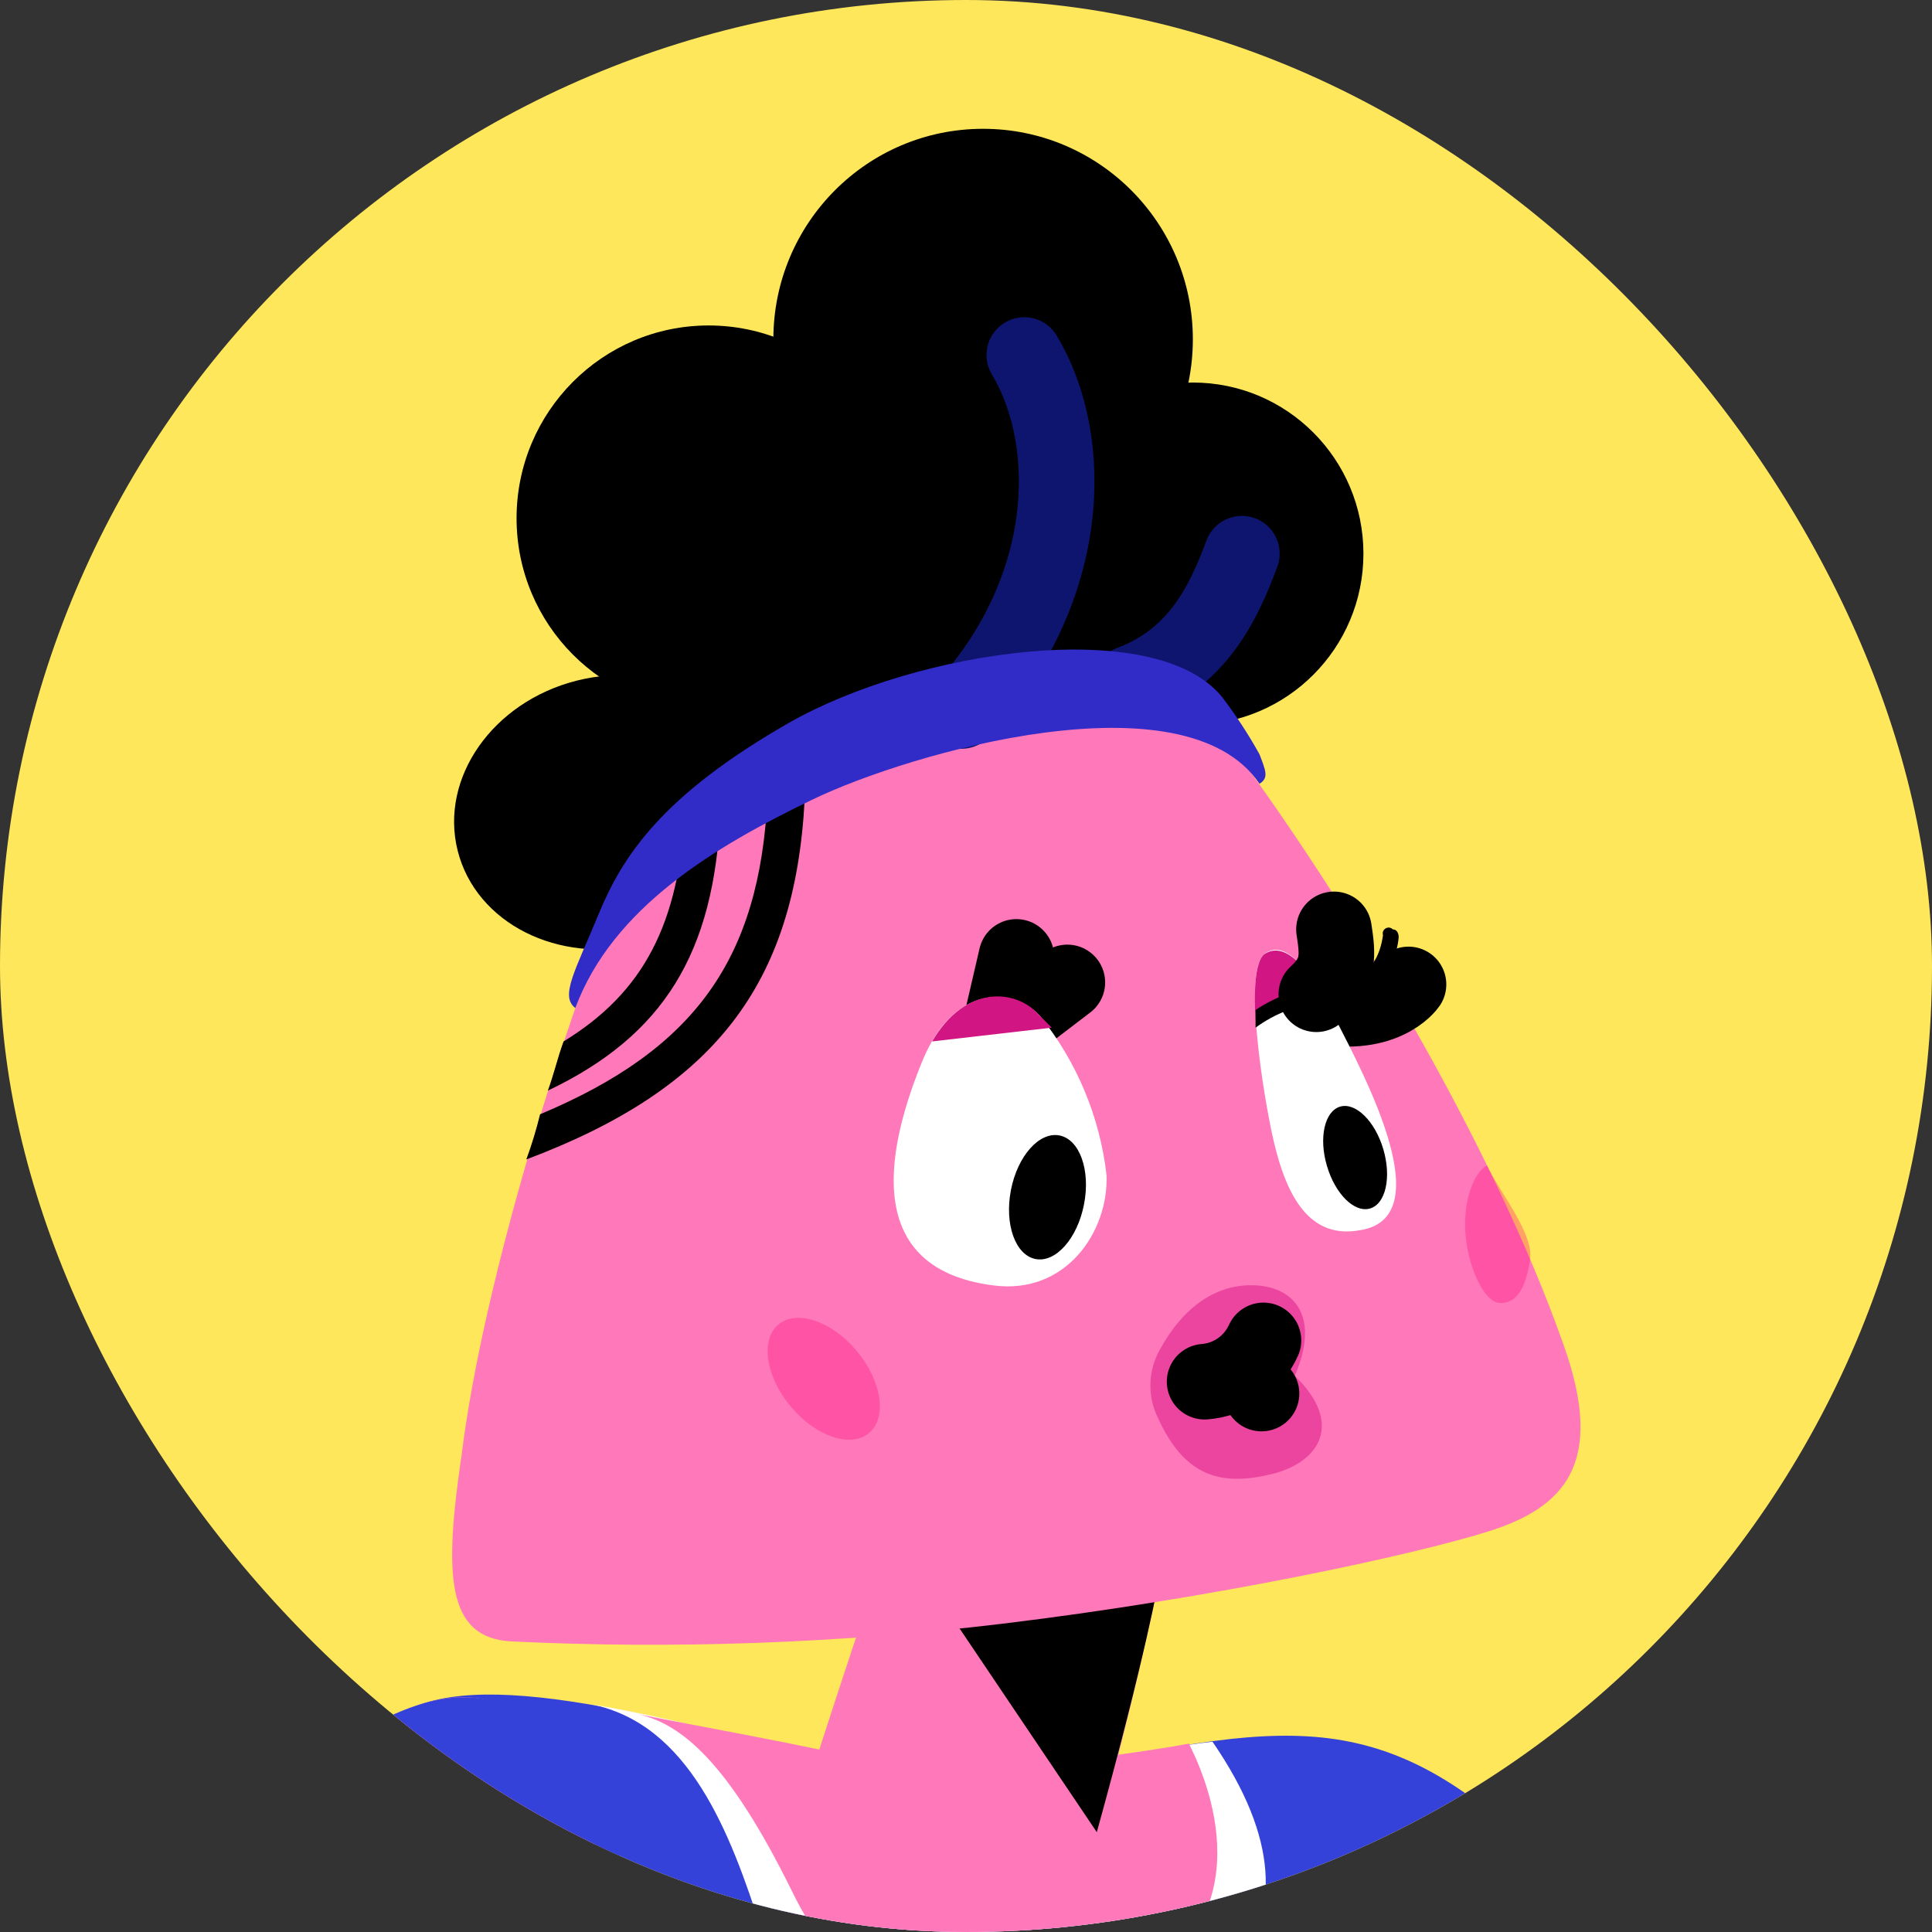 <svg width="24" height="24" viewBox="0 0 24 24" fill="none" xmlns="http://www.w3.org/2000/svg">
<rect x="0" y="0" width="24" height="24" fill="#333333" stroke="none"/>
<g clip-path="url(#clip0_70_2483)">
<rect width="24" height="24" rx="12" fill="#FFE75C"/>
<path d="M10.8 19.852C10.313 21.269 9.461 23.981 9.461 23.981H13.308C14.161 20.927 14.404 19.584 14.404 19.584L10.8 19.852Z" fill="#FF78B9"/>
<path d="M20.005 23.908C20.259 23.654 20.556 23.447 20.882 23.297L19.689 23.078C19.055 22.98 18.909 22.858 18.641 22.613C16.742 21.025 15.427 21.514 11.871 22.271C8.633 21.441 6.246 20.707 5.102 21.221C3.957 21.734 4.444 24.03 5.102 26.645C5.759 29.259 6.417 31.678 6.417 31.678H18.154C18.3 30.261 18.033 27.744 17.765 25.985L19.08 26.303C19.08 25.423 19.25 24.617 20.005 23.908Z" fill="#3442D9"/>
<path d="M7.342 21.171C8.56 21.416 9.071 22.76 9.461 23.981C9.85 25.203 11.117 26.205 13.016 25.716C14.915 25.228 16.742 24.079 15.062 21.636C14.209 21.734 13.211 21.978 11.871 22.271C10.069 21.807 8.535 21.367 7.342 21.171Z" fill="white"/>
<path d="M9.85 23.517C10.751 25.35 12.505 25.643 14.136 24.666C15.768 23.688 14.915 21.953 14.769 21.66C13.99 21.807 13.065 21.88 11.871 22.124C10.361 21.734 9.022 21.513 7.926 21.294C8.462 21.416 9.047 21.88 9.85 23.517Z" fill="#FF78B9"/>
<path d="M5.223 21.171C3.957 21.587 3.275 22.857 4.176 24.91C4.322 25.203 4.371 25.325 4.42 26.156C4.468 26.987 4.639 29.552 5.881 33.682C6.173 34.732 6.66 34.537 8.218 34.39C9.777 34.244 16.888 33.071 16.888 33.071V30.774L8.754 30.652C8.243 27.475 7.804 24.763 7.512 23.395C7.22 22.027 6.636 20.732 5.223 21.171Z" fill="#FF78B9"/>
<path d="M7.78 23.395C7.488 22.051 6.636 20.732 5.223 21.171C3.811 21.611 3.275 22.858 4.176 24.91C4.322 25.203 4.371 25.325 4.42 26.156C4.482 27.264 4.62 28.366 4.834 29.455C4.857 28.943 5.017 28.447 5.295 28.018C5.573 27.588 5.96 27.241 6.417 27.011L8.024 26.229C8.413 26.034 7.926 24.055 7.78 23.395Z" fill="#3442D9"/>
<path d="M14.404 19.584L11.628 19.779L11.798 20.048L13.625 22.76C14.234 20.561 14.404 19.584 14.404 19.584Z" fill="black"/>
<path d="M7.984 11.725C9.027 11.462 9.69 10.517 9.464 9.614C9.238 8.71 8.209 8.192 7.165 8.455C6.122 8.718 5.459 9.663 5.685 10.566C5.911 11.469 6.94 11.988 7.984 11.725Z" fill="black"/>
<path d="M5.735 18.069C6.003 15.894 7.05 12.546 7.829 10.738C9.534 6.829 10.362 5.51 11.457 5.51C12.553 5.51 13.601 7 15.159 9.077C16.718 11.154 18.544 14.208 19.421 16.7C19.956 18.191 19.421 18.728 18.495 19.022C17.57 19.314 15.086 19.852 12.456 20.17C10.428 20.414 8.384 20.488 6.344 20.39C5.54 20.341 5.516 19.559 5.735 18.069Z" fill="#FF78B9"/>
<path d="M12.651 12.668L13.259 12.204" stroke="black" stroke-width="0.939" stroke-miterlimit="10" stroke-linecap="round"/>
<path d="M12.456 12.62L12.626 11.887" stroke="black" stroke-width="0.939" stroke-miterlimit="10" stroke-linecap="round"/>
<path d="M8.949 10.079C8.973 9.956 8.876 9.859 8.73 9.834C8.701 9.834 8.673 9.84 8.646 9.851C8.619 9.862 8.595 9.878 8.575 9.898C8.555 9.919 8.538 9.943 8.527 9.97C8.516 9.997 8.511 10.025 8.511 10.054C8.438 11.471 7.999 12.326 7.001 12.937C6.928 13.133 6.879 13.352 6.806 13.548C8.243 12.864 8.876 11.838 8.949 10.079Z" fill="black"/>
<path d="M9.996 9.932C9.997 9.871 9.974 9.813 9.934 9.767C9.893 9.722 9.837 9.694 9.777 9.688C9.718 9.692 9.662 9.716 9.618 9.756C9.574 9.796 9.544 9.849 9.534 9.908C9.436 11.911 8.633 13.035 6.709 13.842C6.663 14.032 6.606 14.22 6.538 14.403C8.876 13.524 9.875 12.229 9.996 9.932Z" fill="black"/>
<path d="M16.279 12.473C17.18 12.693 17.497 12.229 17.497 12.229" stroke="black" stroke-width="0.939" stroke-miterlimit="10" stroke-linecap="round"/>
<path d="M14.818 9.003C15.988 9.003 16.937 8.052 16.937 6.878C16.937 5.704 15.988 4.752 14.818 4.752C13.648 4.752 12.7 5.704 12.7 6.878C12.7 8.052 13.648 9.003 14.818 9.003Z" fill="black"/>
<path d="M12.212 6.829C13.652 6.829 14.818 5.658 14.818 4.215C14.818 2.771 13.652 1.6 12.212 1.6C10.773 1.6 9.607 2.771 9.607 4.215C9.607 5.658 10.773 6.829 12.212 6.829Z" fill="black"/>
<path d="M8.803 8.832C10.121 8.832 11.19 7.76 11.19 6.438C11.19 5.116 10.121 4.043 8.803 4.043C7.485 4.043 6.417 5.116 6.417 6.438C6.417 7.76 7.485 8.832 8.803 8.832Z" fill="black"/>
<path d="M8.048 10.665L10.556 9.15L14.818 8.613V5.974L10.922 4.899L8.633 6.731L7.585 10.299L8.048 10.665Z" fill="black"/>
<path d="M15.427 6.878C15.208 7.464 14.891 8.173 14.039 8.49" stroke="#0E156E" stroke-width="0.939" stroke-miterlimit="10" stroke-linecap="round"/>
<path d="M12.724 4.41C13.381 5.509 13.308 7.366 11.944 8.832" stroke="#0E156E" stroke-width="0.939" stroke-miterlimit="10" stroke-linecap="round"/>
<path d="M16.888 15.283C16.206 15.405 15.938 14.745 15.792 14.037C15.646 13.328 15.476 12.058 15.695 11.863C15.914 11.667 16.206 11.911 16.596 12.669C16.985 13.426 17.887 15.137 16.888 15.283Z" fill="white"/>
<path d="M12.334 15.967C13.235 16.09 13.771 15.307 13.746 14.599C13.663 13.874 13.376 13.188 12.919 12.62C12.578 12.253 11.847 12.229 11.457 13.182C11.068 14.135 10.63 15.747 12.334 15.967Z" fill="white"/>
<path d="M14.38 17.604C14.317 17.474 14.287 17.33 14.291 17.186C14.295 17.041 14.334 16.9 14.404 16.773C14.696 16.236 15.11 15.943 15.597 15.967C16.084 15.992 16.401 16.358 16.084 17.091C16.693 17.677 16.401 18.166 15.792 18.313C15.183 18.459 14.721 18.361 14.38 17.604Z" fill="#EB459F"/>
<path d="M7.147 12.522C7.61 11.276 8.876 10.518 10.094 9.932C11.311 9.345 14.721 8.368 15.646 9.736C15.768 9.663 15.719 9.565 15.646 9.37C15.509 9.123 15.354 8.886 15.183 8.661C14.355 7.635 11.384 8.075 9.801 8.979C8.219 9.883 7.732 10.64 7.439 11.349C7.147 12.057 6.952 12.375 7.147 12.522Z" fill="#312CC7"/>
<path d="M15.695 16.651C15.63 16.794 15.528 16.918 15.399 17.008C15.271 17.098 15.12 17.152 14.964 17.164" stroke="black" stroke-width="0.939" stroke-miterlimit="10" stroke-linecap="round"/>
<path d="M15.671 17.311L15.427 16.993" stroke="black" stroke-width="0.939" stroke-miterlimit="10" stroke-linecap="round"/>
<path d="M13.466 14.961C13.549 14.537 13.412 14.154 13.161 14.105C12.91 14.056 12.64 14.36 12.558 14.784C12.476 15.208 12.613 15.591 12.864 15.64C13.114 15.689 13.384 15.385 13.466 14.961Z" fill="black"/>
<path d="M17.02 15.012C17.214 14.955 17.287 14.625 17.184 14.276C17.081 13.927 16.84 13.69 16.647 13.747C16.454 13.805 16.38 14.135 16.484 14.484C16.587 14.834 16.827 15.07 17.02 15.012Z" fill="black"/>
<path d="M15.695 11.862C15.597 11.96 15.573 12.277 15.597 12.669C15.849 12.508 16.131 12.4 16.425 12.351C16.133 11.862 15.889 11.716 15.695 11.862Z" fill="#D11583"/>
<path d="M17.375 11.643C17.356 11.867 17.252 12.076 17.085 12.226C16.917 12.376 16.698 12.456 16.474 12.449H16.425C16.126 12.478 15.84 12.588 15.597 12.766V12.546C15.831 12.39 16.098 12.289 16.377 12.253H16.401C16.766 12.229 17.107 12.131 17.18 11.618C17.175 11.602 17.176 11.585 17.181 11.57C17.187 11.555 17.198 11.542 17.212 11.533C17.226 11.525 17.243 11.521 17.259 11.523C17.275 11.525 17.29 11.533 17.302 11.545C17.351 11.545 17.375 11.593 17.375 11.643Z" fill="black"/>
<path d="M16.352 12.351C16.645 12.082 16.62 11.862 16.571 11.545" stroke="black" stroke-width="0.939" stroke-miterlimit="10" stroke-linecap="round"/>
<path d="M13.065 12.766L12.919 12.62C12.626 12.277 11.993 12.229 11.579 12.937L13.065 12.766Z" fill="#D11583"/>
<path opacity="0.3" d="M10.796 17.801C11.023 17.611 10.954 17.154 10.643 16.782C10.332 16.41 9.896 16.263 9.669 16.454C9.443 16.644 9.511 17.101 9.823 17.473C10.134 17.845 10.57 17.992 10.796 17.801Z" fill="#FF0077"/>
<path opacity="0.3" d="M18.471 14.477C18.301 14.575 18.179 14.917 18.203 15.307C18.227 15.698 18.422 16.187 18.642 16.187C18.861 16.187 18.958 15.967 19.007 15.649C19.055 15.332 18.666 14.867 18.471 14.477Z" fill="#FF0077"/>
</g>
<defs>
<clipPath id="clip0_70_2483">
<rect width="24" height="24" rx="12" fill="white"/>
</clipPath>
</defs>
</svg>

